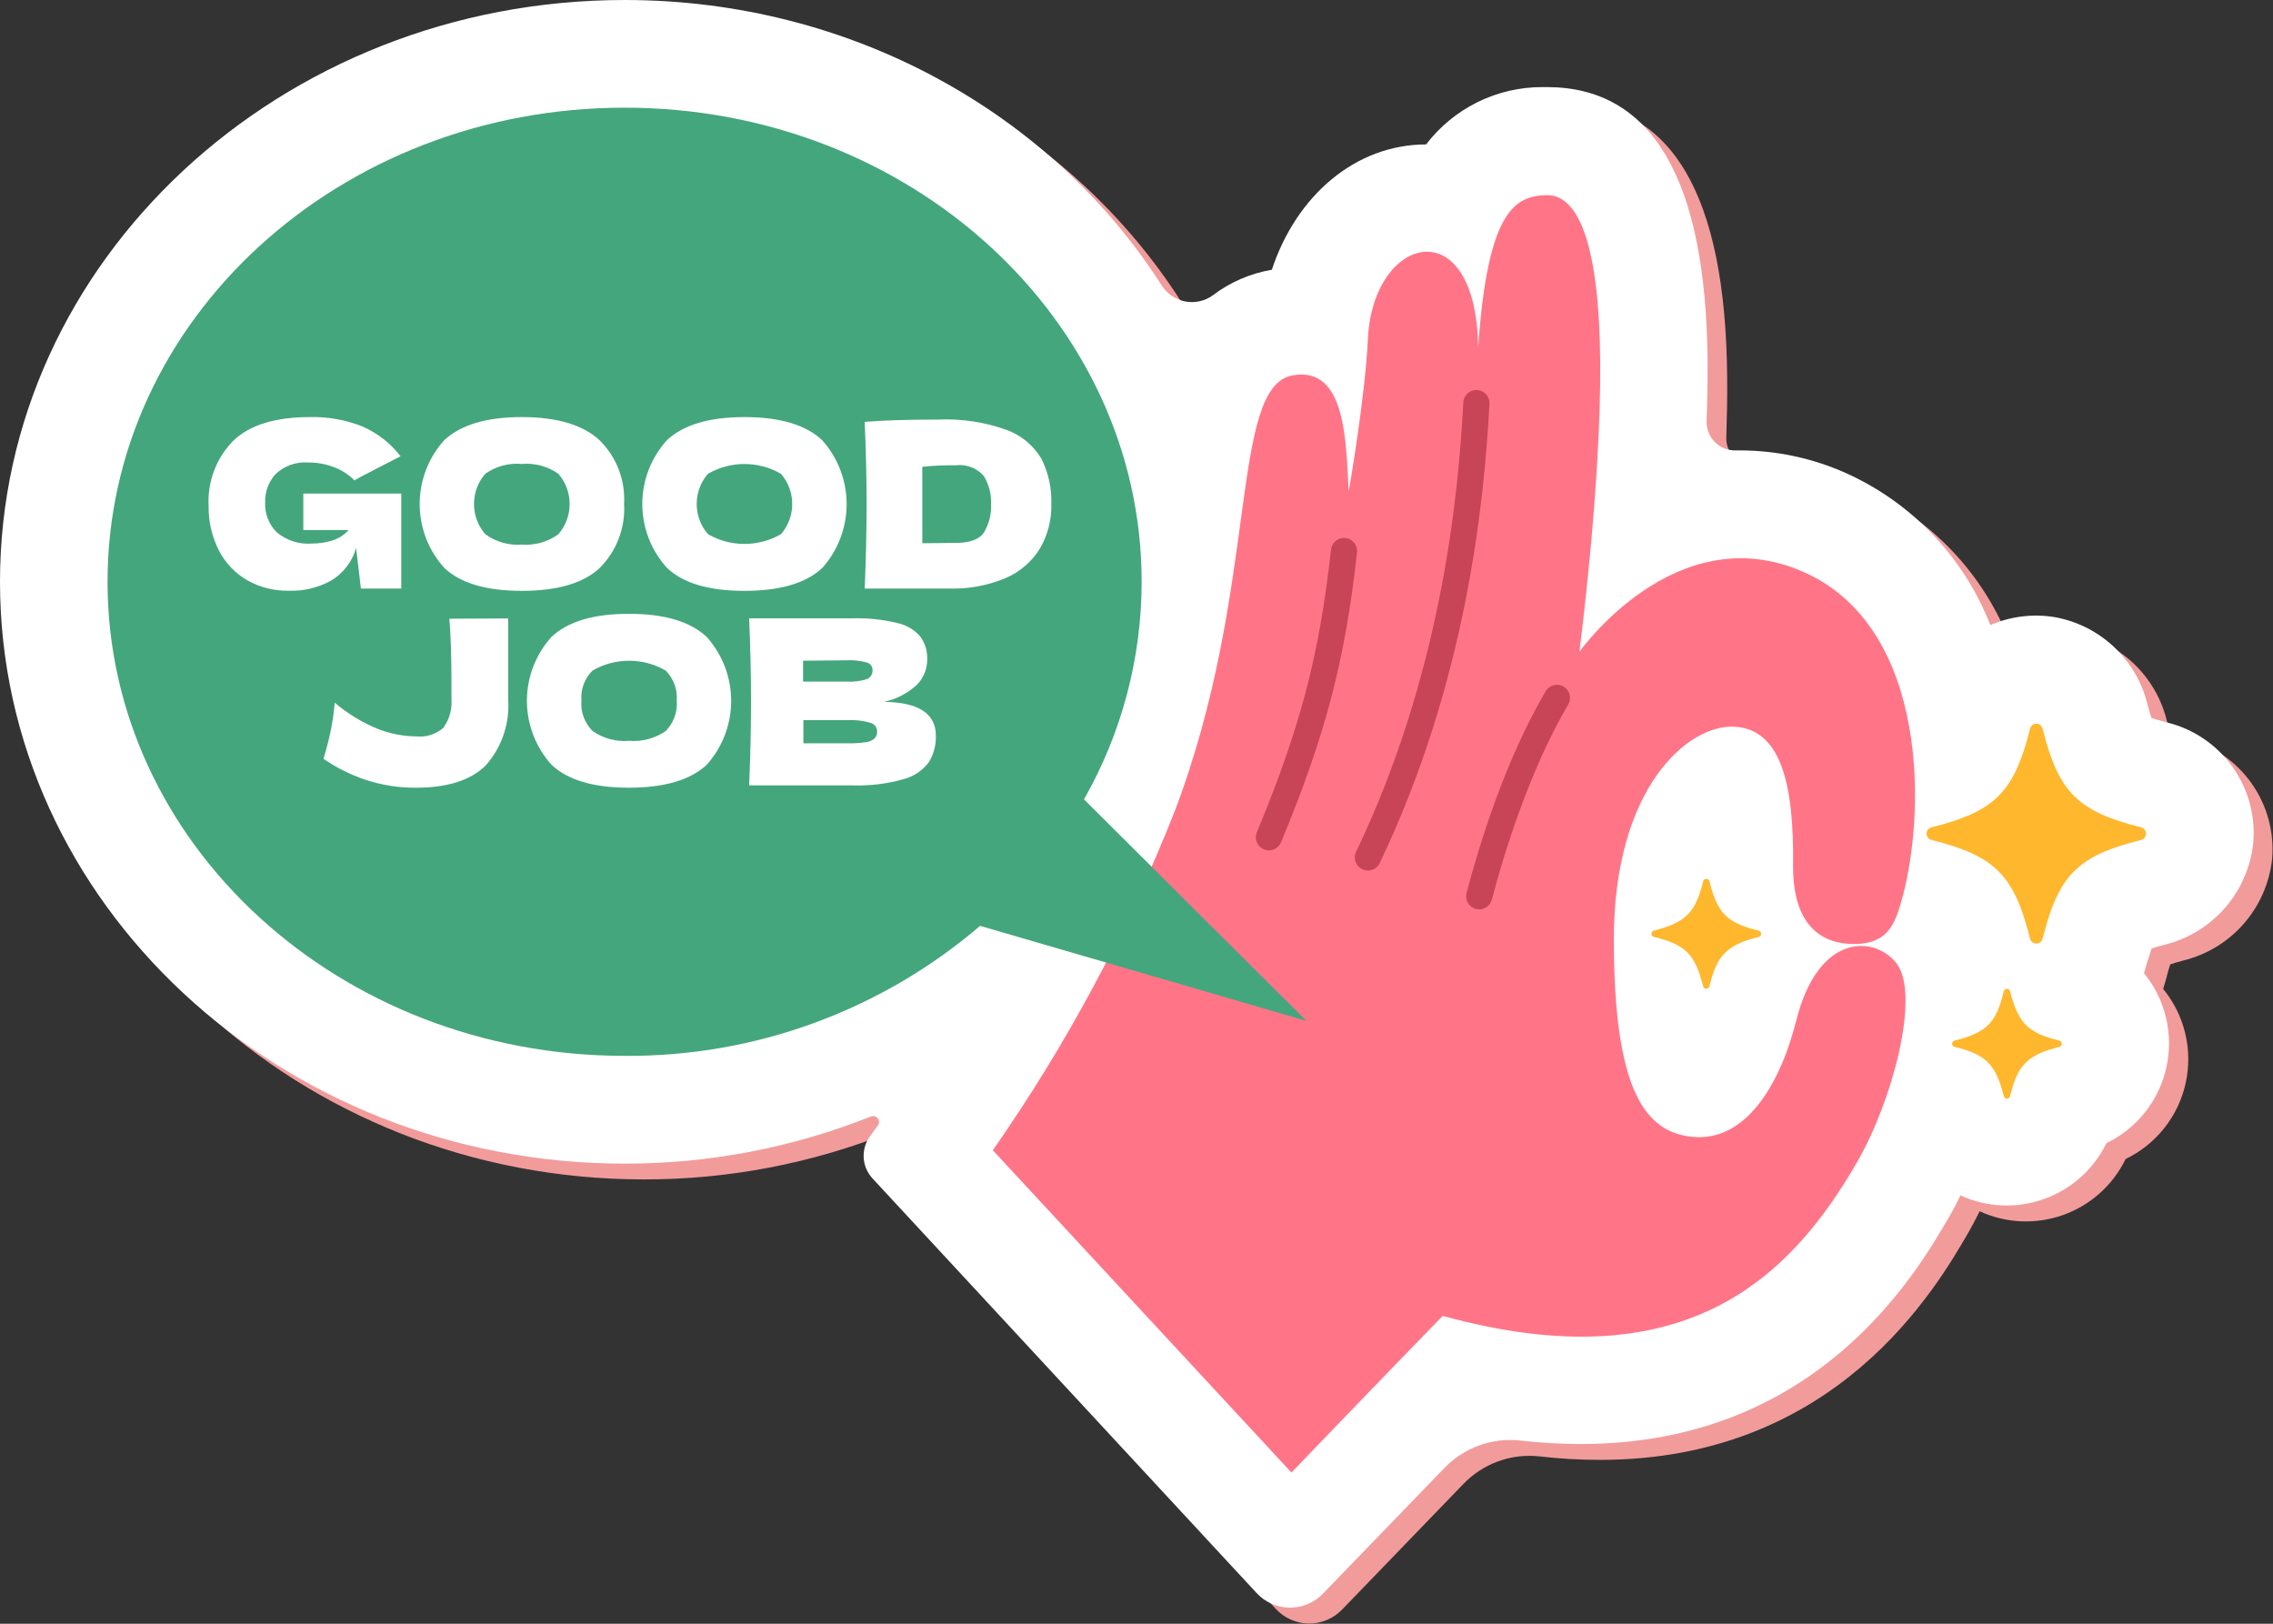 <svg width="112" height="80" viewBox="0 0 112 80" fill="none" xmlns="http://www.w3.org/2000/svg">
<rect x="0" y="0" width="112" height="80" fill="#333333" stroke="none"/>
<g clip-path="url(#clip0_0_9338)">
<path d="M107.749 36.396C107.385 36.308 107.133 36.231 106.963 36.175C106.912 36.025 106.85 35.809 106.768 35.506C106.5 34.414 105.92 33.424 105.098 32.658C104.276 31.892 103.249 31.384 102.142 31.194C101.085 31.032 100.003 31.172 99.022 31.601C97.722 28.259 95.161 25.563 91.893 24.094C90.263 23.372 88.501 22.995 86.718 22.988H86.486C86.296 22.992 86.108 22.958 85.932 22.886C85.756 22.815 85.596 22.708 85.463 22.573C85.329 22.437 85.225 22.276 85.156 22.099C85.087 21.922 85.056 21.732 85.063 21.542C85.094 20.544 85.114 19.556 85.104 18.604C85.037 9.631 82.375 5.083 77.194 5.083H76.983C75.875 5.072 74.78 5.317 73.782 5.799C72.785 6.281 71.912 6.987 71.232 7.862C67.752 7.862 64.833 10.383 63.635 14.036C62.572 14.23 61.572 14.681 60.721 15.348C60.524 15.49 60.299 15.59 60.061 15.642C59.823 15.693 59.577 15.695 59.339 15.647C59.1 15.598 58.874 15.501 58.675 15.361C58.476 15.221 58.308 15.041 58.182 14.833C52.795 6.421 42.968 0.782 31.723 0.782C14.761 0.782 0.941 13.645 0.941 29.445C0.941 45.245 14.761 58.108 31.723 58.108C35.874 58.115 39.989 57.329 43.847 55.793C43.906 55.768 43.971 55.764 44.033 55.78C44.094 55.796 44.149 55.832 44.189 55.882C44.228 55.932 44.25 55.993 44.252 56.057C44.253 56.121 44.234 56.183 44.197 56.235L43.806 56.775C43.586 57.08 43.478 57.451 43.5 57.826C43.523 58.202 43.674 58.557 43.929 58.833L62.859 79.264C63.067 79.49 63.319 79.67 63.599 79.795C63.879 79.919 64.182 79.986 64.488 79.989C64.795 79.992 65.099 79.933 65.382 79.814C65.664 79.696 65.92 79.521 66.133 79.3C67.726 77.644 70.178 75.112 72.095 73.126C72.572 72.626 73.156 72.243 73.804 72.005C74.452 71.766 75.145 71.68 75.832 71.752C76.83 71.868 77.834 71.926 78.838 71.927C90.501 71.927 95.394 63.479 97.002 60.706C97.162 60.423 97.347 60.084 97.542 59.677C98.839 60.275 100.319 60.34 101.664 59.859C103.009 59.379 104.112 58.39 104.738 57.105C105.482 56.746 106.134 56.223 106.647 55.575C107.16 54.927 107.519 54.171 107.697 53.364C107.875 52.557 107.868 51.72 107.676 50.916C107.484 50.112 107.112 49.362 106.588 48.723C106.634 48.584 106.675 48.446 106.716 48.296C106.804 47.931 106.881 47.684 106.937 47.514C107.081 47.463 107.292 47.401 107.58 47.324C108.739 47.04 109.783 46.404 110.567 45.503C111.351 44.602 111.837 43.481 111.959 42.292C112.064 40.97 111.7 39.654 110.93 38.575C110.159 37.496 109.033 36.724 107.749 36.396Z" fill="#F29B9B"/>
<path d="M106.012 46.732C106.156 46.681 106.362 46.619 106.655 46.547C107.814 46.262 108.857 45.625 109.64 44.723C110.423 43.821 110.908 42.699 111.029 41.51C111.14 40.182 110.775 38.857 109.998 37.774C109.222 36.69 108.086 35.919 106.793 35.598C106.429 35.506 106.182 35.429 106.012 35.372C105.961 35.223 105.894 35.007 105.817 34.708C105.551 33.616 104.972 32.625 104.149 31.859C103.327 31.092 102.299 30.584 101.191 30.397C100.134 30.233 99.052 30.372 98.071 30.798C96.77 27.455 94.205 24.759 90.932 23.297C89.301 22.572 87.536 22.195 85.751 22.191H85.52C85.33 22.195 85.141 22.16 84.965 22.089C84.788 22.018 84.628 21.911 84.495 21.776C84.361 21.64 84.256 21.479 84.187 21.302C84.117 21.125 84.085 20.935 84.091 20.745C84.127 19.747 84.143 18.759 84.138 17.807C84.071 8.839 81.408 4.291 76.227 4.291H76.017C74.906 4.286 73.809 4.538 72.812 5.028C71.816 5.518 70.946 6.233 70.27 7.116C66.791 7.116 63.871 9.642 62.669 13.29C61.612 13.47 60.614 13.902 59.76 14.55C59.563 14.693 59.339 14.793 59.101 14.844C58.864 14.896 58.618 14.897 58.38 14.849C58.142 14.8 57.916 14.703 57.718 14.563C57.519 14.423 57.352 14.244 57.226 14.036C51.855 5.639 42.002 0 30.777 0C13.816 0 0 12.863 0 28.663C0 44.463 13.805 57.331 30.777 57.331C34.931 57.336 39.047 56.549 42.907 55.011C42.965 54.986 43.031 54.982 43.092 54.998C43.154 55.014 43.209 55.05 43.248 55.1C43.288 55.15 43.31 55.211 43.311 55.275C43.313 55.339 43.293 55.401 43.256 55.453L42.86 55.993C42.642 56.298 42.535 56.669 42.557 57.044C42.58 57.419 42.73 57.775 42.984 58.051L61.913 78.482C62.121 78.708 62.373 78.888 62.653 79.013C62.933 79.138 63.236 79.204 63.542 79.207C63.849 79.21 64.153 79.151 64.436 79.032C64.719 78.914 64.974 78.739 65.187 78.518L71.154 72.344C71.631 71.844 72.216 71.461 72.863 71.223C73.511 70.984 74.205 70.898 74.891 70.971C75.889 71.086 76.893 71.144 77.898 71.145C89.56 71.145 94.453 62.702 96.056 59.924C96.221 59.646 96.406 59.302 96.596 58.895C97.894 59.491 99.373 59.556 100.717 59.075C102.062 58.595 103.165 57.607 103.792 56.323C104.535 55.964 105.187 55.441 105.699 54.794C106.211 54.146 106.57 53.391 106.748 52.584C106.926 51.778 106.919 50.941 106.728 50.138C106.536 49.335 106.165 48.585 105.642 47.947C105.688 47.802 105.73 47.663 105.765 47.52C105.879 47.175 105.956 46.923 106.012 46.732Z" fill="white"/>
<path d="M48.92 56.672C52.541 51.485 55.544 45.892 57.868 40.008C62.093 28.941 60.536 19.037 63.707 18.491C66.344 18.038 66.313 21.789 66.457 24.212C66.457 24.212 67.258 19.675 67.402 16.691C67.649 11.546 72.743 10.27 72.835 17.123C73.303 10.27 74.701 9.662 76.191 9.616C77.682 9.57 78.802 11.761 78.849 17.848C78.895 23.935 77.821 32.12 77.821 32.12C77.821 32.12 82.529 25.432 88.82 28.159C95.111 30.886 94.936 40.311 93.625 44.623C93.307 45.678 92.875 46.583 91.163 46.506C89.185 46.408 88.326 44.901 88.352 42.616C88.398 38.603 87.746 35.928 85.463 35.804C83.181 35.681 79.522 38.809 79.522 46.274C79.522 53.74 81.064 55.834 83.48 56.019C85.895 56.204 87.648 53.699 88.511 50.267C89.627 45.858 92.469 46.12 93.476 47.504C94.602 49.047 93.281 54.193 91.492 57.28C88.28 62.831 83.109 68.146 71.088 64.832C67.639 68.377 63.635 72.55 63.635 72.55L48.92 56.672Z" fill="#FF7587"/>
<path d="M76.716 34.384C74.783 37.677 73.514 41.762 72.887 44.16" stroke="#C74557" stroke-width="1.29" stroke-linecap="round" stroke-linejoin="round"/>
<path d="M72.748 19.86C72.491 24.732 71.607 33.453 67.402 42.246" stroke="#C74557" stroke-width="1.29" stroke-linecap="round" stroke-linejoin="round"/>
<path d="M66.225 27.15C65.64 32.445 64.684 36.056 62.525 41.253" stroke="#C74557" stroke-width="1.29" stroke-linecap="round" stroke-linejoin="round"/>
<path d="M64.375 50.298L53.412 39.385C55.272 36.118 56.252 32.423 56.254 28.663C56.254 15.764 44.849 5.305 30.776 5.305C16.704 5.305 5.299 15.764 5.299 28.663C5.299 41.562 16.709 52.021 30.776 52.021C37.195 52.067 43.415 49.792 48.293 45.616L64.375 50.298Z" fill="#44A67D"/>
<path d="M105.504 41.381C102.368 42.169 101.433 43.11 100.647 46.249C100.629 46.317 100.589 46.377 100.533 46.421C100.477 46.464 100.409 46.487 100.338 46.487C100.268 46.487 100.199 46.464 100.143 46.421C100.087 46.377 100.048 46.317 100.03 46.249C99.243 43.11 98.303 42.169 95.168 41.381C95.099 41.364 95.039 41.324 94.996 41.268C94.953 41.212 94.929 41.143 94.929 41.073C94.929 41.002 94.953 40.934 94.996 40.878C95.039 40.822 95.099 40.782 95.168 40.764C98.303 39.977 99.243 39.035 100.03 35.897C100.048 35.828 100.087 35.768 100.143 35.725C100.199 35.682 100.268 35.658 100.338 35.658C100.409 35.658 100.477 35.682 100.533 35.725C100.589 35.768 100.629 35.828 100.647 35.897C101.433 39.035 102.368 39.977 105.504 40.764C105.572 40.782 105.632 40.822 105.675 40.878C105.719 40.934 105.742 41.002 105.742 41.073C105.742 41.143 105.719 41.212 105.675 41.268C105.632 41.324 105.572 41.364 105.504 41.381Z" fill="#FFB72E"/>
<path d="M86.661 46.161C85.119 46.552 84.605 47.026 84.23 48.595C84.221 48.629 84.201 48.659 84.173 48.681C84.145 48.702 84.111 48.714 84.076 48.714C84.04 48.714 84.006 48.702 83.978 48.681C83.95 48.659 83.93 48.629 83.921 48.595C83.526 47.026 83.058 46.537 81.49 46.161C81.456 46.152 81.426 46.132 81.404 46.104C81.383 46.076 81.371 46.042 81.371 46.007C81.371 45.971 81.383 45.937 81.404 45.909C81.426 45.881 81.456 45.861 81.49 45.852C83.032 45.456 83.546 44.988 83.921 43.419C83.93 43.385 83.95 43.355 83.978 43.333C84.006 43.311 84.04 43.3 84.076 43.3C84.111 43.3 84.145 43.311 84.173 43.333C84.201 43.355 84.221 43.385 84.23 43.419C84.62 44.988 85.093 45.477 86.661 45.852C86.695 45.861 86.725 45.881 86.747 45.909C86.768 45.937 86.78 45.971 86.78 46.007C86.78 46.042 86.768 46.076 86.747 46.104C86.725 46.132 86.695 46.152 86.661 46.161Z" fill="#FFB72E"/>
<path d="M101.474 51.579C99.932 51.97 99.418 52.438 99.043 54.007C99.034 54.041 99.014 54.072 98.986 54.093C98.958 54.115 98.924 54.127 98.888 54.127C98.853 54.127 98.819 54.115 98.791 54.093C98.763 54.072 98.743 54.041 98.734 54.007C98.344 52.464 97.876 51.949 96.308 51.579C96.274 51.57 96.244 51.55 96.222 51.522C96.201 51.494 96.189 51.46 96.189 51.425C96.189 51.389 96.201 51.355 96.222 51.327C96.244 51.299 96.274 51.279 96.308 51.27C97.876 50.874 98.364 50.406 98.734 48.837C98.743 48.802 98.763 48.772 98.791 48.751C98.819 48.729 98.853 48.717 98.888 48.717C98.924 48.717 98.958 48.729 98.986 48.751C99.014 48.772 99.034 48.802 99.043 48.837C99.438 50.38 99.906 50.895 101.474 51.27C101.508 51.279 101.538 51.299 101.56 51.327C101.581 51.355 101.593 51.389 101.593 51.425C101.593 51.46 101.581 51.494 101.56 51.522C101.538 51.55 101.508 51.57 101.474 51.579Z" fill="#FFB72E"/>
<path d="M14.946 24.316H19.772V28.997H17.783L17.547 26.996C17.359 27.661 16.928 28.23 16.339 28.591C15.69 28.954 14.954 29.133 14.211 29.105C13.502 29.117 12.803 28.94 12.186 28.591C11.593 28.248 11.11 27.743 10.793 27.135C10.443 26.449 10.266 25.688 10.279 24.918C10.248 24.329 10.34 23.741 10.549 23.189C10.758 22.639 11.079 22.137 11.492 21.717C12.301 20.939 13.562 20.549 15.275 20.549C16.154 20.528 17.028 20.683 17.845 21.007C18.59 21.329 19.241 21.835 19.736 22.479L17.747 23.508L17.465 23.667C17.174 23.375 16.823 23.151 16.437 23.009C16.039 22.859 15.617 22.784 15.193 22.787C14.899 22.764 14.603 22.803 14.325 22.901C14.047 23 13.793 23.156 13.579 23.358C13.231 23.741 13.046 24.246 13.065 24.763C13.053 25.033 13.098 25.302 13.196 25.554C13.294 25.806 13.444 26.034 13.636 26.224C14.121 26.631 14.747 26.831 15.378 26.78C15.714 26.779 16.048 26.729 16.37 26.631C16.681 26.536 16.96 26.358 17.177 26.116H14.946V24.316Z" fill="white"/>
<path d="M21.895 27.984C21.113 27.121 20.679 25.998 20.679 24.832C20.679 23.667 21.113 22.544 21.895 21.681C22.707 20.927 23.979 20.549 25.709 20.549C27.439 20.549 28.714 20.927 29.533 21.681C29.949 22.088 30.273 22.578 30.483 23.121C30.693 23.663 30.784 24.244 30.751 24.825C30.786 25.409 30.695 25.994 30.486 26.541C30.277 27.087 29.954 27.583 29.538 27.994C28.733 28.738 27.457 29.111 25.709 29.111C23.962 29.111 22.69 28.735 21.895 27.984ZM27.513 26.322C27.871 25.909 28.068 25.38 28.068 24.832C28.068 24.285 27.871 23.756 27.513 23.343C26.986 22.973 26.345 22.802 25.704 22.859C25.068 22.802 24.431 22.973 23.91 23.343C23.553 23.756 23.356 24.284 23.356 24.83C23.356 25.376 23.553 25.904 23.91 26.317C24.427 26.698 25.064 26.88 25.704 26.831C26.348 26.882 26.99 26.701 27.513 26.322Z" fill="white"/>
<path d="M32.869 27.984C32.084 27.122 31.649 25.998 31.649 24.832C31.649 23.667 32.084 22.543 32.869 21.681C33.676 20.925 34.95 20.549 36.682 20.549C38.415 20.549 39.694 20.925 40.506 21.681C41.285 22.548 41.717 23.672 41.717 24.838C41.717 26.003 41.285 27.128 40.506 27.994C39.701 28.738 38.425 29.111 36.677 29.111C34.93 29.111 33.66 28.735 32.869 27.984ZM38.481 26.322C38.839 25.909 39.036 25.38 39.036 24.832C39.036 24.285 38.839 23.756 38.481 23.343C37.934 23.027 37.314 22.861 36.682 22.861C36.051 22.861 35.431 23.027 34.884 23.343C34.526 23.756 34.329 24.284 34.329 24.83C34.329 25.376 34.526 25.904 34.884 26.317C35.431 26.633 36.051 26.799 36.682 26.799C37.314 26.799 37.934 26.633 38.481 26.317V26.322Z" fill="white"/>
<path d="M49.588 21.177C50.311 21.437 50.922 21.941 51.315 22.602C51.662 23.294 51.83 24.061 51.803 24.835C51.823 25.606 51.627 26.366 51.238 27.032C50.837 27.679 50.247 28.185 49.547 28.483C48.667 28.851 47.719 29.026 46.767 28.997H44.711C44.017 28.997 43.318 28.997 42.608 28.997C42.67 27.512 42.701 26.128 42.701 24.845C42.701 23.562 42.67 22.209 42.608 20.786C43.503 20.71 44.702 20.673 46.206 20.673C47.356 20.619 48.504 20.79 49.588 21.177ZM47.08 26.749C47.786 26.749 48.254 26.578 48.483 26.235C48.737 25.812 48.859 25.323 48.833 24.83C48.854 24.34 48.727 23.856 48.468 23.441C48.296 23.248 48.08 23.101 47.838 23.011C47.596 22.922 47.336 22.892 47.08 22.926C46.534 22.918 45.989 22.942 45.446 22.998V26.764L47.08 26.749Z" fill="white"/>
<path d="M25.041 30.469V34.461C25.081 35.045 25.005 35.631 24.818 36.186C24.631 36.74 24.337 37.252 23.951 37.693C23.221 38.433 22.07 38.809 20.497 38.809C19.647 38.817 18.801 38.683 17.994 38.413C17.264 38.169 16.572 37.822 15.938 37.384C16.082 36.916 16.201 36.463 16.288 36.036C16.385 35.569 16.454 35.096 16.494 34.621C17.135 35.168 17.86 35.607 18.642 35.923C19.241 36.153 19.876 36.275 20.518 36.283C20.755 36.306 20.994 36.281 21.221 36.209C21.448 36.138 21.658 36.021 21.839 35.866C22.143 35.452 22.287 34.942 22.245 34.431V33.571C22.245 32.347 22.211 31.318 22.142 30.484L25.041 30.469Z" fill="white"/>
<path d="M27.179 37.682C26.397 36.818 25.964 35.694 25.964 34.528C25.964 33.362 26.397 32.238 27.179 31.374C27.986 30.623 29.235 30.242 30.992 30.242C32.75 30.242 34.004 30.623 34.816 31.374C35.596 32.241 36.027 33.365 36.027 34.531C36.027 35.697 35.596 36.821 34.816 37.687C34.008 38.435 32.731 38.809 30.987 38.809C29.243 38.809 27.974 38.433 27.179 37.682ZM32.797 36.02C32.992 35.825 33.142 35.589 33.237 35.33C33.332 35.07 33.369 34.793 33.346 34.518C33.368 34.246 33.329 33.972 33.234 33.717C33.139 33.461 32.99 33.228 32.797 33.036C32.25 32.72 31.629 32.554 30.998 32.554C30.366 32.554 29.746 32.72 29.199 33.036C29.004 33.228 28.854 33.46 28.759 33.716C28.664 33.972 28.626 34.246 28.649 34.518C28.625 34.793 28.663 35.069 28.758 35.328C28.853 35.586 29.003 35.821 29.199 36.015C29.722 36.384 30.36 36.556 30.998 36.499C31.634 36.552 32.27 36.383 32.797 36.02Z" fill="white"/>
<path d="M46.114 36.252C46.126 36.712 46.005 37.166 45.764 37.559C45.452 37.97 45.01 38.263 44.51 38.392C43.693 38.622 42.845 38.724 41.997 38.696H36.914C36.975 37.231 37.006 35.859 37.006 34.58C37.006 33.3 36.975 31.928 36.914 30.464H39.571H42.002C42.746 30.442 43.489 30.52 44.212 30.695C44.656 30.788 45.057 31.025 45.353 31.369C45.585 31.694 45.703 32.087 45.687 32.486C45.69 32.943 45.517 33.383 45.204 33.715C44.744 34.148 44.176 34.446 43.559 34.58C45.262 34.6 46.114 35.158 46.114 36.252ZM39.571 32.553V33.582H41.74C42.07 33.601 42.401 33.56 42.716 33.458C42.804 33.422 42.879 33.358 42.928 33.277C42.978 33.196 43.001 33.1 42.994 33.005C42.994 32.921 42.965 32.839 42.913 32.773C42.861 32.706 42.788 32.66 42.706 32.64C42.392 32.553 42.066 32.516 41.74 32.532L39.571 32.553ZM41.74 36.622C42.041 36.629 42.341 36.612 42.639 36.571C42.803 36.557 42.959 36.494 43.086 36.391C43.131 36.344 43.166 36.288 43.189 36.227C43.212 36.166 43.223 36.101 43.22 36.036C43.22 35.94 43.188 35.846 43.13 35.77C43.071 35.694 42.989 35.639 42.896 35.614C42.521 35.504 42.13 35.459 41.74 35.48H39.586V36.622H41.74Z" fill="white"/>
</g>
<defs>
<clipPath id="clip0_0_9338">
<rect width="112" height="80" fill="white"/>
</clipPath>
</defs>
</svg>
